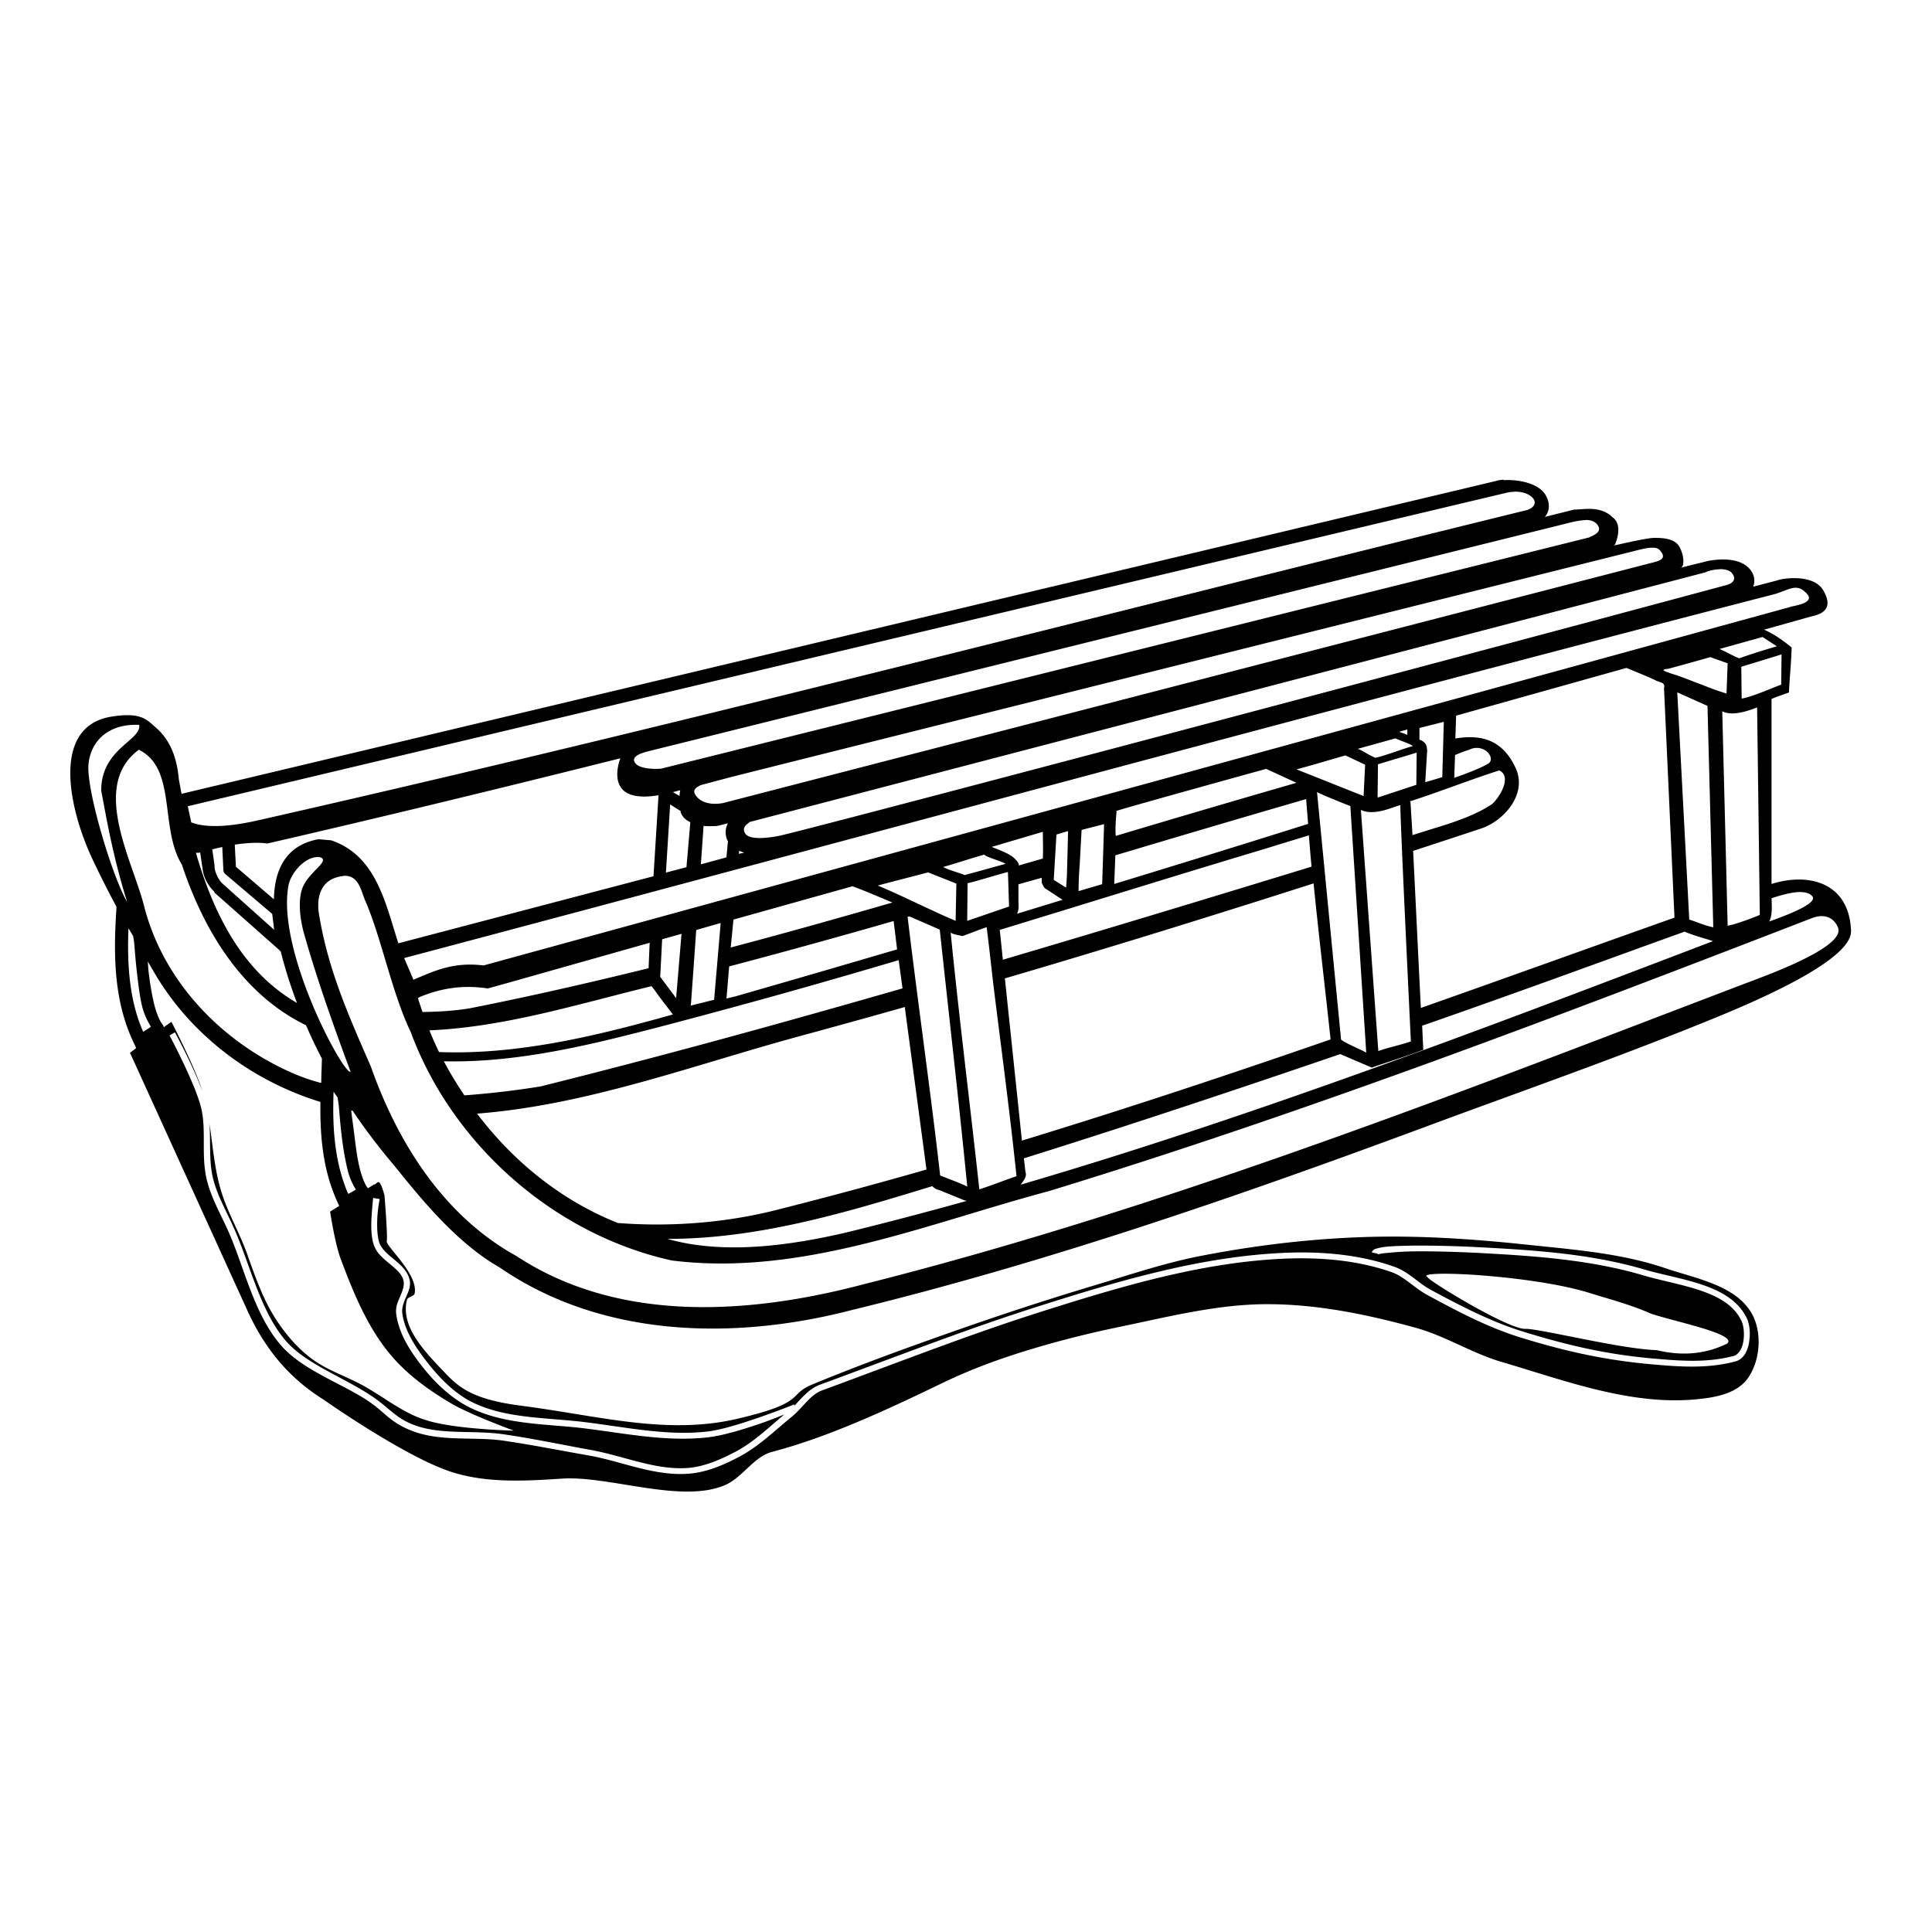 <?xml version="1.0" encoding="UTF-8" standalone="no"?>
<!-- Created with Inkscape (http://www.inkscape.org/) -->
<svg xmlns:dc="http://purl.org/dc/elements/1.1/" xmlns:cc="http://creativecommons.org/ns#" xmlns:rdf="http://www.w3.org/1999/02/22-rdf-syntax-ns#" xmlns:svg="http://www.w3.org/2000/svg" xmlns="http://www.w3.org/2000/svg" version="1.1" width="100%" height="100%" viewBox="0 0 48 48" id="svg2">
<defs id="defs4" />
<path d="m 37.356,11.918 c -0.084,0.005 -0.141,0.015 -0.173,0.028 L 4.511,19.722 C 4.487,19.605 4.466,19.482 4.444,19.366 4.411,19.031 4.329,18.448 3.837,18.046 3.623,17.855 3.464,17.683 2.709,17.815 1.257,18.107 1.733,20.145 2.295,21.341 c 0.178,0.378 0.382,0.784 0.597,1.185 l 0,0.057 c -0.081,1.210 -0.054,2.324 0.443,3.352 l 0.048,0.105 c -0.042,0.032 -0.154,0.115 -0.154,0.115 L 6.149,32.566 c 0.521,1.143 1.212,1.781 1.888,2.206 0,0 2.032,1.431 3.189,1.801 0.870,0.278 1.824,0.223 2.736,0.163 1.179,-0.076 2.958,0.625 4.046,0.163 0.439,-0.186 0.714,-0.707 1.175,-0.828 1.385,-0.363 2.827,-1.032 4.220,-1.705 0.525,-0.254 1.064,-0.469 1.618,-0.655 0.920,-0.308 1.871,-0.554 2.823,-0.751 1.210,-0.251 2.434,-0.563 3.670,-0.558 1.238,0.004 2.467,0.258 3.661,0.587 0.735,0.203 1.396,0.632 2.129,0.847 1.558,0.458 3.169,1.073 4.788,0.934 0.472,-0.040 1.038,-0.129 1.319,-0.510 0.321,-0.435 0.379,-1.145 0.115,-1.618 -0.395,-0.709 -1.388,-0.875 -2.158,-1.136 -1.114,-0.378 -2.307,-0.462 -3.478,-0.587 -1.340,-0.142 -2.699,-0.231 -4.046,-0.183 -1.355,0.048 -2.706,0.211 -4.036,0.472 -0.883,0.173 -1.738,0.463 -2.601,0.722 -1.151,0.345 -2.296,0.719 -3.429,1.117 -1.206,0.423 -2.412,0.860 -3.593,1.348 -0.637,0.263 -0.119,0.448 -1.878,0.857 -1.750,0.406 -3.437,-0.078 -5.356,-0.327 -1.137,-0.147 -1.510,-0.411 -1.878,-0.799 -0.484,-0.510 -1.133,-1.147 -0.963,-1.830 0.019,-0.079 0.177,-0.083 0.192,-0.163 0.091,-0.482 -0.720,-1.167 -0.693,-1.300 0.026,-0.132 -0.057,-1.136 -0.057,-1.136 -0.143,-0.528 -0.180,-0.255 -0.260,-0.269 l -0.154,0.096 c -0.003,-0.006 -0.004,-0.013 -0.009,-0.019 -0.064,-0.077 -0.144,-0.277 -0.202,-0.520 -0.057,-0.242 -0.092,-0.529 -0.125,-0.799 -0.027,-0.229 -0.059,-0.426 -0.077,-0.597 0.012,0.002 0.025,0.007 0.038,0.009 0.315,0.472 0.660,0.921 1.030,1.358 0.681,0.847 1.562,1.932 2.620,2.533 2.556,1.761 5.852,1.811 8.748,1.059 4.855,-1.181 9.628,-2.836 14.317,-4.576 2.434,-0.903 4.840,-1.740 7.235,-2.726 1.192,-0.491 3.300,-1.433 3.275,-2.119 -0.042,-1.189 -1.033,-1.461 -1.975,-1.165 l 0,-4.595 c 0.077,-0.040 0.337,-0.126 0.433,-0.163 0.012,-0.324 0.059,-0.754 0.067,-1.117 -0.196,-0.160 -0.396,-0.311 -0.684,-0.443 l 1.165,-0.327 c 0.323,-0.066 0.551,-0.220 0.308,-0.645 -0.242,-0.425 -1.026,-0.305 -1.156,-0.250 l -0.587,0.154 c 0.040,-0.116 0.046,-0.265 -0.067,-0.414 -0.209,-0.272 -0.635,-0.298 -1.030,-0.231 -0.008,3e-4 -0.600,0.148 -0.703,0.173 0.009,-0.007 0.021,-0.011 0.028,-0.019 0.051,-0.051 0.060,-0.268 -0.057,-0.491 -0.118,-0.223 -0.430,-0.229 -0.616,-0.231 -0.098,-0.001 -0.332,0.034 -1.021,0.192 0.006,-0.007 0.022,-0.010 0.028,-0.019 0.027,-0.061 0.209,-0.491 -0.057,-0.684 -0.307,-0.299 -0.724,-0.189 -0.953,-0.192 l -0.732,0.183 c 0.185,-0.200 0.092,-0.510 -0.077,-0.664 -0.260,-0.226 -0.691,-0.265 -0.944,-0.250 z m 0.260,0.298 c 0.440,-0.018 0.711,0.310 0.337,0.452 -10.498,2.580 -20.926,5.306 -31.515,7.707 -0.404,0.091 -1.185,0.249 -1.686,0.057 L 4.665,20.031 37.414,12.246 c 0.068,-0.018 0.139,-0.026 0.202,-0.028 z m 1.792,0.703 c 0.111,5.49e-4 0.202,0.032 0.260,0.096 0.185,0.207 -0.105,0.289 -0.183,0.337 l -23.046,5.742 c -0.025,0.009 -0.522,0.042 -0.655,-0.134 -0.131,-0.175 0.169,-0.257 0.375,-0.308 l 22.680,-5.626 c 0.124,-0.031 0.295,-0.079 0.452,-0.096 0.039,-0.004 0.078,-0.009 0.115,-0.009 z m 1.560,0.693 c 0.105,-0.010 0.211,-0.010 0.269,0.057 0.090,0.106 0.154,0.218 -0.105,0.289 l -23.162,5.992 c -0.003,0 -0.488,0.115 -0.693,-0.202 -0.098,-0.151 0.084,-0.209 0.125,-0.240 0.064,-0.017 0.605,-0.161 0.722,-0.192 1.337,-0.341 22.593,-5.655 22.593,-5.655 0.039,-0.009 0.145,-0.037 0.250,-0.048 z m 1.753,0.529 c 0.125,-0.002 0.240,0.025 0.289,0.077 0.161,0.172 0.032,0.278 -0.115,0.317 -7.840,2.112 -22.962,6.117 -23.547,6.233 -0.223,0.044 -0.732,0.119 -0.838,-0.067 -0.089,-0.157 0.061,-0.225 0.115,-0.279 L 42.366,14.221 c 0.096,-0.046 0.231,-0.074 0.356,-0.077 z m 1.907,0.462 c 0.087,0.003 0.165,0.043 0.260,0.144 0.237,0.251 -0.376,0.306 -0.423,0.337 l -32.450,8.902 c -0.725,-0.086 -1.160,0.106 -1.743,0.356 l -0.231,-0.539 c 11.358,-3.014 23.180,-6.236 34.068,-9.047 0.214,-0.066 0.374,-0.159 0.520,-0.154 z m -0.838,1.223 0.356,0.231 c -0.364,0.107 -0.648,0.196 -0.934,0.298 -0.118,-0.037 -0.330,-0.166 -0.491,-0.231 l 1.069,-0.298 z m 0.472,0.433 -0.009,0.751 c -0.254,0.092 -0.714,0.302 -0.982,0.346 l -0.009,-0.790 1.002,-0.308 z m -1.772,0.067 0.433,0.154 -0.028,0.751 c -0.200,-0.061 -0.372,-0.123 -0.568,-0.202 -0.265,-0.096 -0.528,-0.213 -0.790,-0.289 -0.112,-0.047 -0.355,-0.098 -0.086,-0.125 0.345,-0.093 0.696,-0.190 1.040,-0.289 z m -2.081,0.269 c 0.286,0.118 0.607,0.247 0.741,0.317 0.097,0.044 0.230,0.045 0.192,0.183 l 0.260,5.703 c -2.098,0.745 -4.200,1.503 -6.301,2.244 -0.065,-1.271 -0.126,-2.585 -0.192,-3.902 0.567,-0.185 1.129,-0.370 1.695,-0.558 0.533,-0.177 1.164,-0.839 0.847,-1.512 -0.341,-0.725 -0.895,-0.821 -1.493,-0.722 l 0.019,-0.568 4.229,-1.185 z m 1.262,0.606 0.751,0.337 0.144,5.501 c -0.276,-0.061 -0.488,-0.165 -0.597,-0.192 l -0.298,-5.646 z m 1.984,0.375 0.067,5.154 c -0.170,0.076 -0.633,0.245 -0.799,0.269 l -0.134,-5.328 c 0.247,0.129 0.634,-0.005 0.867,-0.096 z m -7.784,0.356 -0.038,1.377 -0.423,0.125 0.048,-0.799 c -0.016,-0.085 0.001,-0.157 -0.144,-0.240 -0.011,-0.005 -0.035,-0.013 -0.048,-0.019 l 0,-0.289 0.606,-0.154 z m -32.575,0.077 c 0.053,-0.002 0.105,-0.002 0.163,0 0.063,0.383 -0.953,0.593 -0.944,1.637 0.111,0.572 0.277,1.595 0.645,2.765 -0.324,-0.540 -0.912,-2.418 -0.963,-3.246 -0.033,-0.537 0.294,-1.118 1.098,-1.156 z m 31.669,0.115 0,0.134 c -0.069,-0.026 -0.120,-0.048 -0.202,-0.077 l 0.202,-0.057 z m -0.298,0.221 c 0.134,0.060 0.391,0.142 0.433,0.192 -0.170,0.040 -0.765,0.267 -0.934,0.289 -0.186,-0.080 -0.323,-0.185 -0.433,-0.221 l 0.934,-0.260 z m 1.965,0.240 c 0.324,-0.041 0.512,0.281 0.346,0.385 -0.160,0.100 -0.503,0.234 -0.847,0.356 l 0.019,-0.568 c 0.111,-0.044 0.222,-0.094 0.337,-0.125 0.051,-0.022 0.098,-0.042 0.144,-0.048 z m -33.191,0.038 c 0.959,0.458 0.517,1.948 1.079,2.861 0.539,1.628 1.497,3.218 3.083,3.988 0.121,0.280 0.253,0.558 0.395,0.828 l -0.009,0.298 c -0.007,0.104 -0.004,0.205 -0.009,0.308 C 7.708,26.837 7.442,26.741 7.180,26.621 5.454,25.836 4.046,24.350 3.576,22.497 3.298,21.396 2.241,19.524 3.442,18.634 z m 31.756,0.077 -0.009,0.799 -0.144,0.048 -0.818,0.269 0.009,-0.828 0.963,-0.289 z m -1.772,0.067 0.491,0.231 -0.038,0.780 -1.666,-0.664 c 0.395,-0.104 0.820,-0.233 1.213,-0.346 z m -18.007,0.057 c -0.090,0.241 -0.148,0.589 0.057,0.799 0.206,0.211 0.626,0.179 0.886,0.134 l -0.125,2.013 -6.339,1.666 C 9.567,22.409 9.344,21.261 8.230,20.878 l -0.317,-0.028 c -0.828,0.150 -1.093,0.778 -1.108,1.493 l -0.944,-0.809 -0.028,-0.549 c 0.320,-0.048 0.601,-0.059 0.809,-0.028 2.958,-0.682 5.881,-1.394 8.777,-2.119 z m 16.041,0.279 0.751,0.346 c -1.499,0.432 -2.994,0.871 -4.489,1.319 -0.022,-0.236 0.017,-0.519 0.019,-0.616 -0.343,0.071 3.719,-1.050 3.719,-1.050 z m 5.790,0.038 c 0.344,0.162 -0.034,0.724 -0.183,0.838 -0.532,0.363 -1.383,0.576 -1.637,0.664 -0.113,0.034 -0.223,0.071 -0.337,0.105 -0.013,-0.275 -0.034,-0.549 -0.048,-0.818 -0.005,-0.005 -0.010,-0.011 -0.019,-0.019 0.739,-0.237 1.536,-0.553 2.225,-0.770 z m -20.348,0.491 c -0.011,0.047 -0.014,0.093 -0.019,0.144 -0.054,-0.034 -0.109,-0.062 -0.163,-0.096 l 0.183,-0.048 z m 15.820,0.048 c 0.171,0.085 0.656,0.281 0.828,0.346 l 0.395,6.127 c -0.108,-0.069 -0.541,-0.242 -0.626,-0.327 l -0.597,-6.147 z m -0.269,0.173 c 0.013,0.205 0.032,0.409 0.048,0.616 -1.616,0.509 -3.220,1.006 -4.817,1.493 l 0.028,-0.712 c 1.580,-0.472 3.155,-0.938 4.740,-1.397 z m -15.801,0.134 c 0.087,0.055 0.172,0.108 0.260,0.163 0.002,0.008 -0.002,0.020 0,0.028 0.042,0.125 0.136,0.200 0.240,0.250 l -0.096,1.117 -0.510,0.134 0.105,-1.695 z m 18.142,0.019 c -0.016,0.170 0.260,5.865 0.260,5.867 -0.177,0.068 -0.631,0.171 -0.809,0.240 l -0.433,-5.992 c 0.123,0.062 0.291,0.073 0.501,0.028 0.182,-0.038 0.414,-0.135 0.481,-0.144 z M 18.086,20.455 c -0.064,0.116 -0.080,0.259 -0.019,0.414 0.004,0.010 0.014,0.019 0.019,0.028 l -0.038,0.404 -0.635,0.173 0.067,-0.953 c 0.125,0.008 0.243,0.005 0.337,0 0.005,-8.51e-4 0.250,-0.062 0.269,-0.067 z m 9.345,0.019 -0.048,1.493 -0.587,0.173 c 0.003,-0.215 0.010,-0.430 0.028,-0.645 l 0.048,-0.876 0.558,-0.144 z m -0.896,0.173 c -0.006,0.317 -0.019,0.800 -0.028,1.117 l -0.019,0.289 -0.308,-0.192 0.067,-1.127 c 0.097,-0.028 0.191,-0.058 0.289,-0.086 z m -0.626,0.019 c 6.38e-4,0.260 0.011,0.416 0,0.664 -0.199,0.059 -0.397,0.113 -0.597,0.173 0.001,-0.043 -0.010,-0.082 -0.115,-0.183 -0.117,-0.113 -0.373,-0.202 -0.558,-0.279 l 1.271,-0.375 z m 6.609,0.086 c 0.021,0.260 0.042,0.519 0.067,0.780 -2.556,0.782 -5.107,1.556 -7.669,2.312 l -0.077,-0.741 c 2.215,-0.676 4.429,-1.368 6.648,-2.032 0.338,-0.107 0.679,-0.208 1.030,-0.317 z m -26.996,0.289 0.028,0.578 a 0.150,0.150 0 0 0 0.057,0.105 l 1.156,0.982 0.048,0.395 L 5.523,21.948 C 5.426,21.857 5.328,21.648 5.330,21.524 a 0.150,0.150 0 0 0 0,-0.028 l -0.057,-0.395 c 0.085,-0.020 0.168,-0.040 0.250,-0.057 z m 12.843,0.096 c 0.038,0.018 0.081,0.033 0.125,0.048 l -0.134,0.028 0.009,-0.077 z m -13.392,0.038 0.048,0.337 0,0.019 0.009,0 c 0.007,0.251 0.145,0.482 0.298,0.626 a 0.150,0.150 0 0 0 0,0.019 l 1.609,1.425 a 0.150,0.150 0 0 0 0.038,0.038 c 0.030,0.123 0.064,0.244 0.096,0.356 0.090,0.315 0.193,0.620 0.308,0.924 C 6.010,24.125 5.306,22.698 4.867,21.187 l 0.086,0 c 0.006,-0.002 0.012,-0.007 0.019,-0.009 z m 19.481,0.057 c 0.049,0.066 0.443,0.167 0.529,0.231 -0.269,0.070 -0.751,0.209 -1.021,0.279 -0.068,-0.041 -0.383,-0.119 -0.529,-0.202 0.325,-0.091 0.696,-0.217 1.021,-0.308 z m -16.629,0.067 c 0.044,-0.007 0.089,-0.006 0.134,0 0.235,0.089 -0.232,0.334 -0.414,0.693 -0.151,0.299 -0.106,0.793 0.009,1.204 0.319,1.129 0.746,2.330 1.156,3.43 -0.154,0.112 -1.854,-3.006 -1.541,-4.634 0.051,-0.266 0.340,-0.639 0.655,-0.693 z m 17.217,0.366 0.028,0.857 -1.040,0.356 0.009,-0.934 c 0.294,-0.069 0.709,-0.205 1.002,-0.279 z m -1.984,0.009 0.703,0.279 -0.019,0.924 c -0.553,-0.229 -1.386,-0.651 -1.936,-0.876 0.378,-0.101 0.873,-0.226 1.252,-0.327 z m -14.529,0.086 c 0.387,-0.026 0.434,0.363 0.549,0.626 0.399,0.919 0.661,2.288 1.127,3.256 1.037,2.804 3.569,5.030 6.484,5.674 3.220,0.404 6.320,-0.910 9.374,-1.724 6.411,-1.961 12.681,-4.357 18.932,-6.773 0.459,-0.185 0.635,0.121 0.674,0.240 0.158,0.488 -1.836,1.195 -2.341,1.387 -2.643,1.007 -5.289,2.032 -7.958,3.015 -4.563,1.681 -9.177,3.252 -13.893,4.441 -2.831,0.751 -6.081,0.987 -8.642,-0.693 C 11.026,30.210 9.886,28.403 9.213,26.496 8.649,25.205 8.143,24.072 7.922,22.690 7.876,22.406 7.907,21.943 8.346,21.803 c 0.070,-0.022 0.127,-0.034 0.183,-0.038 z m 17.352,0.048 0,0.125 c 0.027,0.045 0.041,0.096 0.077,0.134 0.148,0.094 0.294,0.194 0.443,0.289 -0.379,0.114 -0.758,0.233 -1.136,0.346 0.054,-0.088 0.041,-0.217 0.038,-0.317 l 0,-0.414 c 0.192,-0.057 0.385,-0.106 0.578,-0.163 z m 6.754,0.134 c 0.129,1.295 0.286,2.596 0.423,3.882 -2.540,0.880 -5.098,1.729 -7.669,2.514 L 24.966,24.308 c 2.565,-0.752 5.123,-1.545 7.669,-2.360 z m -11.455,0.077 c 0.393,0.146 0.677,0.274 0.992,0.404 -1.333,0.385 -2.676,0.763 -4.017,1.117 l 0.067,-0.693 2.957,-0.828 z m 23.557,0.144 c 0.129,0.002 0.227,0.032 0.289,0.105 0.133,0.159 -0.485,0.419 -1.069,0.626 0.083,-0.171 0.062,-0.380 0.057,-0.578 0.285,-0.094 0.540,-0.156 0.722,-0.154 z m -22.140,0.606 0.751,0.327 c 0.221,2.064 0.481,4.321 0.684,6.387 -0.096,-0.061 -0.514,-0.212 -0.674,-0.279 -0.224,-1.982 -0.552,-4.281 -0.809,-6.426 0.015,-0.004 0.032,-0.005 0.048,-0.009 z m -0.395,0.115 0.086,0.703 c -1.340,0.394 -2.671,0.782 -4.008,1.165 -0.075,0.021 -0.155,0.035 -0.231,0.057 l 0.067,-0.799 c 1.365,-0.360 2.727,-0.736 4.085,-1.127 z m -4.297,0.048 -0.163,1.907 -0.578,0.144 0.134,-1.878 0.606,-0.173 z m 6.609,0.105 c 0.034,0.280 0.054,0.434 0.125,1.069 0.108,0.978 0.409,3.134 0.616,5.116 -0.344,0.118 -0.663,0.245 -0.924,0.327 -0.222,-2.045 -0.510,-4.330 -0.712,-6.378 0.098,0.056 0.132,0.044 0.289,0.086 0.089,-0.026 0.480,-0.184 0.606,-0.221 z m -21.321,0.028 0.115,0.192 c 0.005,0.039 0.020,0.102 0.028,0.192 0.016,0.179 0.034,0.446 0.067,0.722 0.033,0.276 0.063,0.557 0.125,0.818 0.049,0.208 0.134,0.374 0.221,0.520 -0.030,0.021 -0.069,0.050 -0.115,0.077 -0.037,0.021 -0.042,0.029 -0.077,0.048 C 3.220,24.870 3.156,24.004 3.191,23.075 z m 38.645,0.077 c 0.226,0.095 0.495,0.166 0.722,0.240 -5.665,2.162 -11.369,4.341 -17.198,6.050 0.061,-0.100 0.161,-0.192 0.115,-0.317 L 25.438,28.779 c 2.698,-0.846 5.385,-1.743 7.862,-2.591 0.004,0.001 0.014,0.008 0.019,0.009 l 0.761,0.327 c 0.366,-0.127 0.867,-0.282 1.281,-0.443 -0.009,-0.185 -0.019,-0.406 -0.028,-0.597 2.527,-0.880 4.864,-1.743 6.503,-2.331 z m -24.906,0.057 -0.134,1.599 -0.395,-0.529 0.048,-0.934 0.481,-0.134 z m -0.790,0.221 c -0.012,0.211 -0.018,0.424 -0.028,0.635 -1.465,0.361 -2.939,0.698 -4.422,0.992 -0.396,0.069 -0.795,0.089 -1.194,0.096 -0.041,-0.116 -0.078,-0.228 -0.115,-0.346 l 0.048,-0.028 c 0.540,-0.224 1.089,-0.303 1.686,-0.211 l 0.520,-0.144 3.507,-0.992 z m 6.185,0.433 0.096,0.703 c -2.985,0.859 -5.978,1.685 -8.998,2.437 -0.613,0.099 -1.252,0.174 -1.888,0.221 -0.183,-0.274 -0.356,-0.554 -0.510,-0.847 1.444,0.036 2.932,-0.249 4.306,-0.587 0.865,-0.212 1.722,-0.442 2.582,-0.674 1.476,-0.398 2.947,-0.816 4.412,-1.252 z m -18.653,0.038 c 0.068,0.116 0.138,0.240 0.202,0.346 0.915,1.519 2.407,2.625 4.085,3.140 -0.014,0.913 0.073,1.767 0.462,2.572 l 0.009,0.009 -0.231,0.144 c 0,0 0.120,0.791 0.260,1.165 0.334,0.894 0.712,1.820 1.358,2.524 0.393,0.429 0.876,0.772 1.377,1.069 0.484,0.287 1.570,0.684 1.570,0.684 0,0 -1.481,-0.033 -2.177,-0.260 C 9.983,35.104 9.483,34.657 8.914,34.367 8.427,34.119 8.033,34.006 7.613,33.654 7.199,33.307 6.836,32.812 6.602,32.325 6.425,31.958 6.284,31.562 6.149,31.178 5.955,30.627 5.649,30.120 5.484,29.559 5.328,29.028 5.287,28.470 5.205,27.921 c 0.030,0.461 -0.015,0.926 0.086,1.348 0.104,0.434 0.341,0.835 0.529,1.262 0.407,0.923 0.658,2.078 1.300,2.803 0.508,0.573 1.497,0.918 2.167,1.387 0.205,0.143 0.328,0.257 0.462,0.366 0.134,0.108 0.270,0.208 0.491,0.298 0.686,0.279 1.496,0.137 2.273,0.250 0.720,0.104 1.435,0.257 2.148,0.385 0.827,0.149 1.617,0.508 2.418,0.452 0.417,-0.029 0.832,-0.212 1.213,-0.414 0.433,-0.229 0.801,-0.590 1.194,-0.915 -0.140,0.053 -0.300,0.122 -0.501,0.192 -0.452,0.159 -1.005,0.331 -1.397,0.375 -1.027,0.117 -2.048,-0.096 -3.054,-0.221 -0.926,-0.115 -1.928,-0.083 -2.803,-0.491 -0.474,-0.221 -0.883,-0.600 -1.204,-1.002 -0.310,-0.388 -0.619,-0.844 -0.684,-1.358 -0.021,-0.168 0.046,-0.306 0.105,-0.443 0.059,-0.136 0.102,-0.268 0.077,-0.375 C 9.993,31.663 9.853,31.541 9.694,31.409 9.535,31.278 9.366,31.148 9.290,30.937 c -0.072,-0.200 -0.074,-0.490 -0.057,-0.732 0.016,-0.241 0.038,-0.443 0.038,-0.443 l 0.163,0.028 c 0,0 -0.042,0.190 -0.057,0.423 -0.015,0.233 -0.007,0.512 0.048,0.664 0.056,0.157 0.205,0.281 0.366,0.414 0.160,0.132 0.332,0.280 0.385,0.501 0.040,0.167 -0.036,0.314 -0.096,0.452 -0.060,0.138 -0.100,0.263 -0.086,0.375 0.058,0.464 0.359,0.898 0.664,1.281 0.311,0.390 0.682,0.756 1.127,0.963 0.831,0.387 1.823,0.354 2.765,0.472 1.014,0.126 2.030,0.344 3.025,0.231 0.364,-0.041 0.910,-0.218 1.358,-0.375 0.448,-0.157 0.799,-0.298 0.799,-0.298 l 0.009,0.028 c 0.182,-0.192 0.361,-0.419 0.635,-0.520 2.209,-0.814 3.690,-1.396 5.453,-1.955 1.968,-0.625 3.995,-1.226 6.069,-1.319 0.914,-0.041 1.876,0.037 2.745,0.346 0.357,0.127 0.599,0.408 0.896,0.568 0.740,0.399 1.499,0.794 2.293,1.040 1.126,0.348 2.103,0.574 3.275,0.674 0.599,0.051 1.285,0.114 1.965,-0.067 0.121,-0.032 0.209,-0.176 0.240,-0.356 0.031,-0.180 0.014,-0.390 -0.048,-0.520 -0.187,-0.385 -0.568,-0.598 -1.021,-0.751 -0.452,-0.153 -0.971,-0.244 -1.416,-0.375 -1.323,-0.391 -2.725,-0.485 -4.114,-0.558 -0.423,-0.022 -1.054,-0.044 -1.580,-0.038 -0.262,0.003 -0.494,0.021 -0.664,0.038 -0.085,0.008 -0.158,0.017 -0.202,0.028 -0.018,0.004 -0.037,0.007 -0.048,0.009 0.004,-0.002 0.006,-0.008 0.009,-0.019 l -0.144,-0.028 c 0.010,-0.041 0.034,-0.063 0.057,-0.077 0.023,-0.012 0.057,-0.021 0.086,-0.028 0.057,-0.015 0.122,-0.029 0.211,-0.038 0.179,-0.018 0.428,-0.024 0.693,-0.028 0.530,-0.005 1.152,0.016 1.580,0.038 1.389,0.073 2.807,0.161 4.152,0.558 0.431,0.127 0.956,0.216 1.425,0.375 0.469,0.159 0.895,0.391 1.108,0.828 0.082,0.170 0.094,0.405 0.057,0.616 -0.037,0.211 -0.135,0.408 -0.337,0.462 -0.712,0.190 -1.424,0.128 -2.023,0.077 -1.184,-0.101 -2.191,-0.323 -3.324,-0.674 -0.812,-0.251 -1.562,-0.651 -2.302,-1.050 -0.327,-0.176 -0.575,-0.458 -0.886,-0.568 -0.843,-0.299 -1.786,-0.377 -2.688,-0.337 -2.050,0.091 -4.064,0.695 -6.031,1.319 -1.757,0.558 -3.232,1.140 -5.443,1.955 -0.291,0.107 -0.476,0.433 -0.761,0.664 -0.412,0.334 -0.803,0.724 -1.291,0.982 -0.389,0.206 -0.819,0.392 -1.271,0.423 -0.851,0.059 -1.654,-0.308 -2.456,-0.452 C 13.932,36.040 13.223,35.897 12.508,35.793 11.763,35.685 10.934,35.834 10.195,35.533 9.961,35.438 9.796,35.328 9.656,35.215 9.516,35.102 9.390,34.977 9.193,34.839 8.553,34.392 7.549,34.065 6.997,33.442 6.316,32.674 6.075,31.502 5.677,30.600 5.493,30.183 5.249,29.770 5.137,29.309 4.990,28.699 5.135,28.069 4.993,27.507 4.838,26.895 4.212,25.725 4.212,25.725 l 0.134,-0.077 c 0,0 0.442,0.811 0.684,1.464 -0.187,-0.602 -0.770,-1.724 -0.770,-1.724 -0.026,0.017 -0.135,0.092 -0.192,0.134 -0.003,-0.023 -0.013,-0.049 -0.028,-0.067 C 3.974,25.378 3.884,25.177 3.827,24.935 3.769,24.692 3.724,24.414 3.692,24.145 3.681,24.052 3.681,23.990 3.673,23.904 z M 16.188,24.501 c 0.046,0.060 0.094,0.119 0.134,0.183 0.130,0.172 0.264,0.348 0.395,0.520 -1.892,0.534 -3.858,1.008 -5.809,0.934 -0.087,-0.178 -0.165,-0.355 -0.240,-0.539 1.871,-0.080 3.697,-0.654 5.520,-1.098 z m 6.291,0.520 0.539,4.036 c -1.207,0.346 -2.422,0.674 -3.641,0.982 -1.338,0.350 -2.739,0.446 -4.027,0.346 -1.404,-0.559 -2.592,-1.522 -3.497,-2.717 2.732,-0.212 5.353,-1.199 7.987,-1.917 0.882,-0.240 1.760,-0.482 2.639,-0.732 z m -14.192,2.100 0.105,0.154 c -0.003,-0.011 -0.002,-7.23e-4 0,0.019 0.005,0.039 0.020,0.122 0.028,0.211 0.016,0.179 0.034,0.427 0.067,0.703 0.033,0.276 0.082,0.577 0.144,0.838 0.050,0.211 0.122,0.363 0.211,0.510 -0.030,0.021 -0.069,0.040 -0.115,0.067 -0.036,0.021 -0.042,0.020 -0.077,0.038 C 8.318,28.888 8.253,28.050 8.288,27.122 z m 14.876,2.350 c 0.045,0.045 0.103,0.083 0.173,0.096 0.210,0.087 0.424,0.172 0.635,0.260 0.018,-0.003 0.029,0.003 0.048,0.009 -1.002,0.279 -2.004,0.543 -3.015,0.790 -1.425,0.330 -3.048,0.546 -4.422,0.154 2.266,0 4.430,-0.652 6.580,-1.310 z m 12.573,2.177 c 0.755,-0.024 2.746,0.145 3.805,0.491 0.496,0.151 0.987,0.282 1.483,0.501 0.661,0.215 2.148,0.508 1.888,0.741 -0.584,0.284 -1.168,0.303 -1.753,0.163 -0.909,-0.029 -2.912,-0.539 -3.266,-0.529 -0.438,0.011 -2.483,-1.248 -2.418,-1.281 -0.101,-0.051 0.008,-0.078 0.260,-0.086 z" />
</svg>
